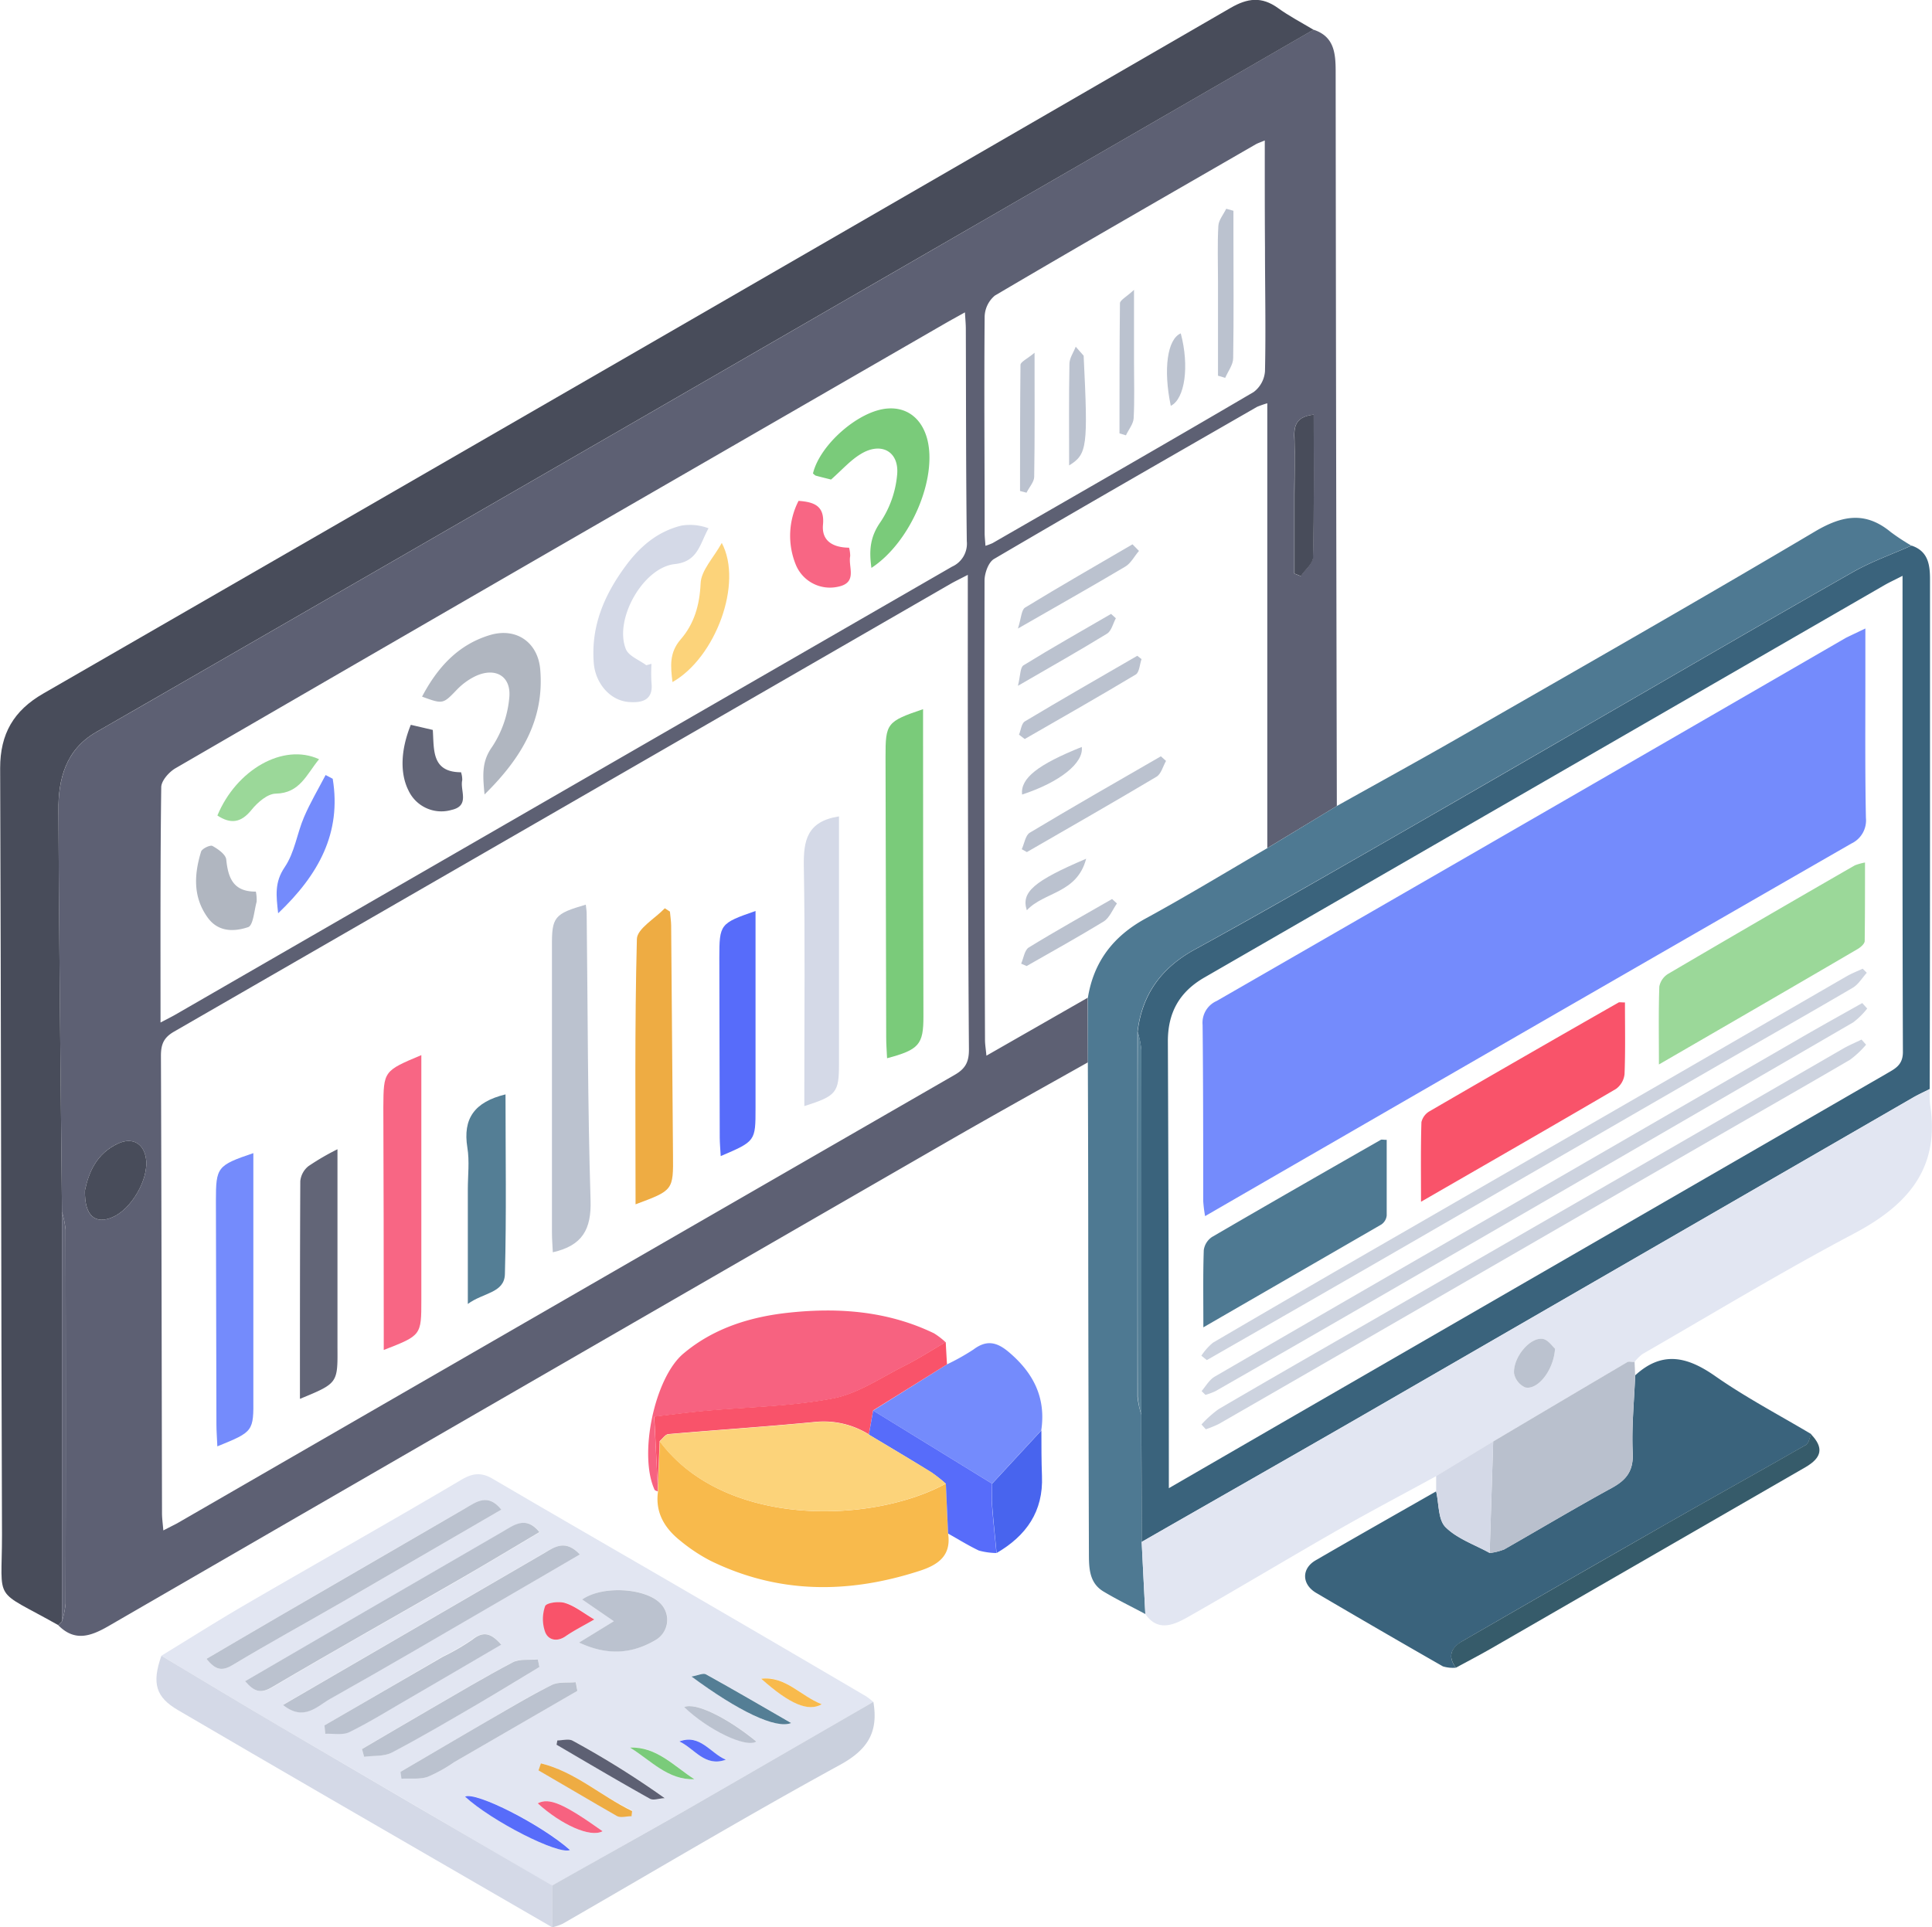 <svg id="图层_1" data-name="图层 1" xmlns="http://www.w3.org/2000/svg" viewBox="0 0 377.79 376.95"><defs><style>.cls-1{fill:#5d6073;}.cls-2{fill:#484c5a;}.cls-3{fill:#e2e6f2;}.cls-4{fill:#3a637c;}.cls-5{fill:#4e7992;}.cls-6{fill:#f8ba4c;}.cls-7{fill:#f76280;}.cls-8{fill:#d4d9e7;}.cls-9{fill:#b9c0cd;}.cls-10{fill:#cad0dd;}.cls-11{fill:#748bfc;}.cls-12{fill:#365b6a;}.cls-13{fill:#f9536a;}.cls-14{fill:#576cfa;}.cls-15{fill:#4864ee;}.cls-16{fill:#626577;}.cls-17{fill:#bbc2cf;}.cls-18{fill:#547e95;}.cls-19{fill:#eeac43;}.cls-20{fill:#7acb7a;}.cls-21{fill:#fcd37a;}.cls-22{fill:#f86684;}.cls-23{fill:#b0b6c0;}.cls-24{fill:#9bd899;}.cls-25{fill:#cdd3df;}</style></defs><title>omp</title><path class="cls-1" d="M424.33,420.53c-9,5.06-18,10.06-26.95,15.21Q315,483.23,232.74,530.83c-3.49,2-6.56,3-9.74-.22l.73-.75a17.4,17.4,0,0,0,.71-3.5q.06-36.54,0-73.08a19.07,19.07,0,0,0-.71-3.5c-.25-26.16-.57-52.32-.7-78.49,0-6.16,1.42-11.89,7.35-15.32,3.77-2.18,7.55-4.33,11.32-6.51l46.85-27,45.56-26.28,46.51-26.86L426.17,243l42.29-24.44c4,1.3,4.32,4.52,4.33,8.07q.07,71.88.23,143.76l-13.6,8.23v-87a19.29,19.29,0,0,0-2,.7c-17.17,9.88-34.36,19.72-51.43,29.75-1.1.64-1.86,2.79-1.86,4.23q-.07,44.89.09,89.79c0,.91.16,1.82.28,3.13l19.8-11.33Zm-23.47-95.35c-1.72.89-2.6,1.31-3.45,1.8q-75.87,43.78-151.77,87.54c-2.08,1.19-2.56,2.56-2.56,4.76.12,29.8.14,59.6.21,89.4,0,1,.15,2.06.26,3.39,1.17-.6,1.95-1,2.69-1.38q76-43.89,152.09-87.74c2.19-1.26,2.76-2.66,2.75-5-.15-19.58-.17-39.15-.21-58.73C400.84,348.1,400.86,337,400.86,325.18ZM243,412.73c1.45-.76,2.2-1.13,2.93-1.55q75.92-43.81,151.84-87.6a4.92,4.92,0,0,0,2.89-5c-.17-13.84-.14-27.69-.19-41.53,0-.94-.1-1.87-.17-3.21-1.56.87-2.74,1.51-3.9,2.18l-70.24,40.54Q286,339.76,245.93,363c-1.26.73-2.78,2.44-2.79,3.71C242.94,381.8,243,396.89,243,412.73ZM458.93,240.22c-.92.39-1.37.53-1.78.76-17,9.82-34.09,19.61-51,29.58a5.57,5.57,0,0,0-2,4.16c-.12,14.08,0,28.16,0,42.25,0,.79.1,1.57.16,2.53a12.68,12.68,0,0,0,1.38-.52c17.05-9.82,34.11-19.6,51.07-29.56a5.6,5.6,0,0,0,2.21-4.06c.18-8.1,0-16.2,0-24.3C458.92,254.25,458.93,247.44,458.93,240.22ZM228.22,445.59c-.09,5,2,6.67,5.42,5.21,3.66-1.58,7-7.33,6.54-11.26-.37-3.13-2.67-4.44-5.48-3.14C230.4,438.39,228.92,442.2,228.22,445.59ZM468.5,293.85c-3.16.34-3.91,1.89-3.8,4.42.16,3.72,0,7.46,0,11.2v15.46l1.25.5c.83-1.24,2.37-2.46,2.4-3.72C468.59,312.52,468.5,303.31,468.5,293.85Z" transform="translate(-211.61 -212.75)"/><path class="cls-2" d="M468.46,218.57,426.17,243,380.62,269.3l-46.51,26.86-45.56,26.28-46.85,27c-3.77,2.18-7.55,4.33-11.32,6.51-5.93,3.43-7.39,9.16-7.35,15.32.13,26.17.45,52.33.7,78.49v80.08l-.73.75c-12.95-7.31-11-4.05-11-17.62-.18-50-.17-100-.36-150,0-6.7,2.64-11.24,8.42-14.57q116.14-66.94,232.17-134.1c3.33-1.93,6.08-2.27,9.25,0C463.67,215.89,466.11,217.16,468.46,218.57Z" transform="translate(-211.61 -212.75)"/><path class="cls-3" d="M243.17,536.58c5.59-3.41,11.11-6.92,16.77-10.2,13.94-8.11,28-16,41.89-24.22,2.24-1.32,3.92-1.48,6.12-.19,12.84,7.53,25.75,14.95,38.62,22.44q17.21,10,34.38,20.09a14.1,14.1,0,0,1,1.43,1.12c-12.11,7-24.21,14-36.36,21-8.79,5-17.65,9.95-26.48,14.93Q293,566,266.48,550.49C258.68,545.91,250.94,541.22,243.17,536.58ZM325,516.77c-2.72-2.94-4.83-1.54-6.87-.36q-22.38,13-44.72,26l-6.46,3.76c4.11,3.28,6.68.24,9.24-1.2,10.71-6,21.31-12.24,31.93-18.41C313.63,523.39,319.16,520.15,325,516.77Zm-65.42,24.79c1.88,2.18,3.15,2.46,5.39,1.14,12.19-7.2,24.55-14.12,36.82-21.19,5.13-3,10.19-6,15.37-9.08-2.68-3.35-5-1.36-7.34,0q-13.39,7.73-26.75,15.51ZM309.65,508c-2.61-3.26-4.9-1.5-7.13-.21q-18.24,10.54-36.46,21.16c-4.66,2.71-9.31,5.45-14.07,8.24,1.76,2.2,3,2.46,5.12,1.2,7.13-4.3,14.45-8.29,21.66-12.46C289,520,299.17,514.07,309.65,508Zm15.19,26c5.52,2.56,10.29,2.19,14.88-.43a4.56,4.56,0,0,0,1-7.27c-3-3-11.21-3.51-15.25-.72l6.19,4.25Zm-7.75,4.75-.31-1.48c-1.65.17-3.55-.15-4.91.57-5.49,2.89-10.83,6.08-16.2,9.19-4.44,2.57-8.85,5.18-13.27,7.77l.41,1.51c1.82-.25,3.89,0,5.42-.82,5.72-3,11.28-6.28,16.86-9.53C309.13,543.65,313.1,541.19,317.09,538.78Zm-42,11.42.11,1.6c1.59-.08,3.4.31,4.72-.33,3.79-1.84,7.39-4.07,11-6.19,6.19-3.6,12.37-7.22,18.7-10.92-1.88-2.07-3.4-2.73-5.61-1a44.14,44.14,0,0,1-5.79,3.36Q286.64,543.48,275.06,550.2Zm49.45-6.75-.29-1.7c-1.58.16-3.38-.11-4.71.56-4.1,2-8.05,4.4-12,6.7-5.87,3.4-11.71,6.85-17.56,10.28l.18,1.34c1.72-.09,3.55.16,5.13-.36a28.79,28.79,0,0,0,5.19-2.88Zm-3.91,9.69-.17.84c6.07,3.54,12.12,7.13,18.25,10.56.72.41,1.93,0,2.91-.1a176.86,176.86,0,0,0-18-11.24C322.84,552.77,321.61,553.14,320.6,553.14Zm2.47,21.44c-5.6-5-18.36-11.46-20.52-10.45C307.73,568.93,320.83,575.59,323.07,574.58Zm4.75-45.1c-2.22-1.31-3.82-2.63-5.66-3.21-1.19-.38-3.66,0-3.91.6a7.57,7.57,0,0,0,0,5.06c.62,1.66,2.23,2.06,4,.84S325.61,530.76,327.82,529.48Zm38.49,20.26c-5.78-3.33-11.19-6.5-16.67-9.53-.53-.29-1.51.21-2.8.44C356,547.39,363.29,551,366.31,549.74Zm-48.93,7.89-.47,1.32c5.12,3,10.22,6,15.39,8.93.72.4,1.87,0,2.81,0l.11-1C329.18,564.05,324.05,559.25,317.38,557.63Zm28-11c4.73,4.52,12.1,8,14.11,6.73C353.74,548.58,347.54,545.63,345.4,546.63Zm2,14.1c-4-2.55-7.42-6.4-12.59-6.19C338.84,557,342.19,560.92,347.4,560.73Zm-18,10.17c-7.66-5.44-10.44-6.62-12.69-5.46C321.37,569.64,327.07,572.22,329.44,570.9Zm42.86-24.83c-4.22-1.67-7.09-5.54-11.85-5C366.07,546,369.66,547.59,372.3,546.07Zm-18.76,10.84c-3-1.26-5-5.09-9.07-3.57C347.44,554.74,349.45,558.41,353.54,556.91Z" transform="translate(-211.61 -212.75)"/><path class="cls-4" d="M585.4,319.46c3.24,1.08,3.61,3.73,3.61,6.6q0,23.9,0,47.79,0,25.95-.06,51.9c-1.11.56-2.24,1.07-3.31,1.69q-54.51,31.47-109,62.95c-13.91,8-27.86,15.95-41.79,23.93q0-12.45-.07-24.89,0-35.68,0-71.37a17.49,17.49,0,0,0-.71-3.51c.88-7.35,4.68-12.53,11.19-16.1,11.11-6.07,22.1-12.38,33.08-18.68,14.78-8.47,29.51-17,44.25-25.53,17.12-9.89,34.19-19.84,51.37-29.61C577.58,322.57,581.58,321.17,585.4,319.46Zm-1.76,5.91c-1.59.82-2.58,1.27-3.52,1.81q-66.49,38.38-133,76.75c-4.89,2.82-7.17,6.89-7.14,12.56q.18,41.72.19,83.43v3.89L462.31,491l118.09-68.2c1.69-1,3.32-1.67,3.31-4.32C583.6,387.69,583.64,356.89,583.64,325.37Z" transform="translate(-211.61 -212.75)"/><path class="cls-5" d="M434.79,489.43q0,12.45.07,24.89.34,7,.71,14.1c-2.73-1.46-5.51-2.8-8.16-4.39-2.89-1.72-2.86-4.74-2.87-7.62q-.09-28.15-.13-56.33,0-19.79-.08-39.55V407.94c1.13-7.11,5-12.11,11.32-15.56,8-4.36,15.86-9.14,23.77-13.75L473,370.4c8.23-4.61,16.5-9.14,24.68-13.84,23-13.21,46-26.32,68.8-39.84,5.4-3.2,9.91-4,14.88.11a42.1,42.1,0,0,0,4,2.63c-3.82,1.71-7.82,3.11-11.44,5.17-17.18,9.77-34.25,19.72-51.37,29.61-14.74,8.51-29.47,17.06-44.25,25.53-11,6.3-22,12.61-33.08,18.68-6.51,3.57-10.31,8.75-11.19,16.1q0,35.68,0,71.37A17.32,17.32,0,0,0,434.79,489.43Z" transform="translate(-211.61 -212.75)"/><path class="cls-3" d="M435.57,528.42q-.36-7-.71-14.1c13.93-8,27.88-15.91,41.79-23.93q54.51-31.45,109-62.95c1.07-.62,2.2-1.13,3.31-1.69a21,21,0,0,0,.06,3c2,12.57-4.45,19.76-14.93,25.29-14,7.4-27.58,15.63-41.31,23.54a8,8,0,0,0-1.54,1.54c-.5,0-1.09-.16-1.46.06q-13.12,7.73-26.19,15.51l-11.18,6.78c-6.27,3.43-12.6,6.76-18.81,10.3-10,5.71-19.83,11.64-29.83,17.31C441.09,530.58,438,531.93,435.57,528.42Zm80.12-51.9c-.48-.4-1.35-1.74-2.4-1.91-2.47-.38-5.81,3.57-5.62,6.73a3.79,3.79,0,0,0,2.16,2.75C512.2,484.71,515.4,480.89,515.69,476.52Z" transform="translate(-211.61 -212.75)"/><path class="cls-4" d="M496.3,538.92a6.7,6.7,0,0,1-2.54-.26q-12.43-7.11-24.78-14.37c-2.84-1.68-2.9-4.76-.09-6.38,7.82-4.54,15.7-9,23.55-13.48.56,2.39.36,5.53,1.83,7,2.29,2.28,5.7,3.42,8.64,5.05a11.34,11.34,0,0,0,2.85-.71c7-4,13.92-8.12,21-12,2.91-1.58,4.29-3.37,4.12-6.92-.24-5,.29-10.07.48-15.11,5.3-4.87,10.22-3.66,15.69.18,6,4.19,12.47,7.58,18.75,11.32-.34.71-.49,1.76-1,2.08-8.92,5.11-17.91,10.09-26.84,15.19q-20.22,11.54-40.36,23.2C495.4,535,494.61,536.69,496.3,538.92Z" transform="translate(-211.61 -212.75)"/><path class="cls-6" d="M397,512.63c.67,4.33-1.88,6.15-5.51,7.33-13.9,4.52-27.58,4.57-40.92-1.94a33.46,33.46,0,0,1-5.88-3.89c-3.08-2.44-5-5.52-4.41-9.67,0-.32,0-.63,0-.95l.36-8.86c12.65,17,41.49,16.15,55.95,8.26C396.69,506.15,396.84,509.39,397,512.63Z" transform="translate(-211.61 -212.75)"/><path class="cls-7" d="M340.24,503.51c0,.32,0,.63,0,.95-.22-.12-.55-.18-.64-.36-3.14-6.87,0-21.86,5.63-26.6,6-5.07,13.33-7.28,20.94-8.05,9.63-1,19.16-.24,28.08,4.07a14.34,14.34,0,0,1,2.26,1.74c-2.68,1.56-5.3,3.26-8.07,4.65-4.59,2.31-9.09,5.44-14,6.38-8.21,1.57-16.71,1.67-25.09,2.43-3.16.29-6.3.71-9.83,1.12C339.79,494.64,340,499.08,340.24,503.51Z" transform="translate(-211.61 -212.75)"/><path class="cls-8" d="M243.17,536.58c7.77,4.64,15.51,9.33,23.31,13.91q26.5,15.57,53.06,31c0,2.72,0,5.45,0,8.17Q297.64,577,275.73,564.29q-14.66-8.5-29.29-17.06C242.08,544.69,241.26,542,243.17,536.58Z" transform="translate(-211.61 -212.75)"/><path class="cls-9" d="M531.35,481.76c-.19,5-.72,10.1-.48,15.11.17,3.55-1.21,5.34-4.12,6.92-7.07,3.86-14,8-21,12a11.34,11.34,0,0,1-2.85.71l.69-21.82q13.08-7.77,26.19-15.51c.37-.22,1,0,1.46-.06C531.28,480,531.32,480.87,531.35,481.76Z" transform="translate(-211.61 -212.75)"/><path class="cls-10" d="M319.55,589.7c0-2.72,0-5.45,0-8.17,8.83-5,17.69-9.9,26.48-14.93,12.15-7,24.25-14,36.36-21,1,5.81-1,9.3-6.5,12.31-18.29,10-36.19,20.69-54.25,31.09A10.14,10.14,0,0,1,319.55,589.7Z" transform="translate(-211.61 -212.75)"/><path class="cls-11" d="M396.79,479.59a43.41,43.41,0,0,0,5.17-2.9c2.55-1.92,4.55-1.49,6.89.48,4.83,4.07,7.33,8.95,6.37,15.34l-9.62,10.41-23.25-14.29Z" transform="translate(-211.61 -212.75)"/><path class="cls-12" d="M496.3,538.92c-1.69-2.23-.9-4,1.24-5.19q20.15-11.64,40.36-23.2c8.93-5.1,17.92-10.08,26.84-15.19.56-.32.71-1.37,1-2.08,2.5,2.61,2.19,4.55-1.11,6.46L503.13,535.2C500.88,536.49,498.58,537.68,496.3,538.92Z" transform="translate(-211.61 -212.75)"/><path class="cls-13" d="M396.79,479.59l-14.44,9-.84,4.7a16.71,16.71,0,0,0-10.62-2.43c-9.52.92-19.07,1.54-28.59,2.37-.6.06-1.14.9-1.7,1.38l-.36,8.86c-.22-4.43-.45-8.87-.69-13.67,3.53-.41,6.67-.83,9.83-1.12,8.38-.76,16.88-.86,25.09-2.43,4.9-.94,9.4-4.07,14-6.38,2.77-1.39,5.39-3.09,8.07-4.65C396.62,476.71,396.7,478.15,396.79,479.59Z" transform="translate(-211.61 -212.75)"/><path class="cls-14" d="M381.51,493.33l.84-4.7,23.25,14.29c0,1.45-.08,2.92,0,4.37.24,3.07.57,6.13.86,9.2A13.47,13.47,0,0,1,403,516c-2.08-1-4-2.19-6-3.32-.14-3.24-.29-6.48-.43-9.72a28.84,28.84,0,0,0-2.78-2.2C389.71,498.21,385.6,495.79,381.51,493.33Z" transform="translate(-211.61 -212.75)"/><path class="cls-8" d="M503.6,494.66l-.69,21.82c-2.94-1.63-6.35-2.77-8.64-5.05-1.47-1.47-1.27-4.61-1.83-7,0-1,0-2,0-3Z" transform="translate(-211.61 -212.75)"/><path class="cls-15" d="M406.49,516.49c-.29-3.07-.62-6.13-.86-9.2-.11-1.45,0-2.92,0-4.37l9.62-10.41c0,3,0,5.94.11,8.9C415.65,508.38,412.27,513.12,406.49,516.49Z" transform="translate(-211.61 -212.75)"/><path class="cls-2" d="M228.22,445.59c.7-3.39,2.18-7.2,6.48-9.19,2.81-1.3,5.11,0,5.48,3.14.46,3.93-2.88,9.68-6.54,11.26C230.24,452.26,228.13,450.59,228.22,445.59Z" transform="translate(-211.61 -212.75)"/><path class="cls-2" d="M468.5,293.85c0,9.46.09,18.67-.11,27.86,0,1.26-1.57,2.48-2.4,3.72l-1.25-.5V309.47c0-3.74.12-7.48,0-11.2C464.59,295.74,465.34,294.19,468.5,293.85Z" transform="translate(-211.61 -212.75)"/><path class="cls-16" d="M223.73,529.86V449.78a19.07,19.07,0,0,1,.71,3.5q.06,36.54,0,73.08A17.4,17.4,0,0,1,223.73,529.86Z" transform="translate(-211.61 -212.75)"/><path class="cls-17" d="M325,516.77c-5.8,3.38-11.33,6.62-16.88,9.83-10.62,6.17-21.22,12.4-31.93,18.41-2.56,1.44-5.13,4.48-9.24,1.2l6.46-3.76q22.35-13,44.72-26C320.13,515.23,322.24,513.83,325,516.77Z" transform="translate(-211.61 -212.75)"/><path class="cls-17" d="M259.54,541.56,283,527.91q13.37-7.77,26.75-15.51c2.31-1.33,4.66-3.32,7.34,0-5.18,3.06-10.24,6.13-15.37,9.08-12.27,7.07-24.63,14-36.82,21.19C262.69,544,261.42,543.74,259.54,541.56Z" transform="translate(-211.61 -212.75)"/><path class="cls-17" d="M309.65,508c-10.48,6.09-20.66,12-30.88,17.93-7.21,4.17-14.53,8.16-21.66,12.46-2.09,1.26-3.36,1-5.12-1.2,4.76-2.79,9.41-5.53,14.07-8.24q18.22-10.59,36.46-21.16C304.75,506.48,307,504.72,309.65,508Z" transform="translate(-211.61 -212.75)"/><path class="cls-17" d="M324.84,534l6.8-4.17-6.19-4.25c4-2.79,12.29-2.24,15.25.72a4.56,4.56,0,0,1-1,7.27C335.13,536.22,330.36,536.59,324.84,534Z" transform="translate(-211.61 -212.75)"/><path class="cls-17" d="M317.09,538.78c-4,2.41-8,4.87-12,7.21-5.58,3.25-11.14,6.54-16.86,9.53-1.53.8-3.6.57-5.42.82l-.41-1.51c4.42-2.59,8.83-5.2,13.27-7.77,5.37-3.11,10.71-6.3,16.2-9.19,1.36-.72,3.26-.4,4.91-.57Z" transform="translate(-211.61 -212.75)"/><path class="cls-17" d="M275.06,550.2q11.58-6.71,23.17-13.43a44.14,44.14,0,0,0,5.79-3.36c2.21-1.78,3.73-1.12,5.61,1-6.33,3.7-12.51,7.32-18.7,10.92-3.65,2.12-7.25,4.35-11,6.19-1.32.64-3.13.25-4.72.33Z" transform="translate(-211.61 -212.75)"/><path class="cls-17" d="M324.51,543.45l-24.08,13.94a28.79,28.79,0,0,1-5.19,2.88c-1.58.52-3.41.27-5.13.36l-.18-1.34c5.85-3.43,11.69-6.88,17.56-10.28,4-2.3,7.92-4.66,12-6.7,1.33-.67,3.13-.4,4.71-.56Z" transform="translate(-211.61 -212.75)"/><path class="cls-1" d="M320.6,553.14c1,0,2.24-.37,3,.06a176.86,176.86,0,0,1,18,11.24c-1,0-2.19.51-2.91.1-6.13-3.43-12.18-7-18.25-10.56Z" transform="translate(-211.61 -212.75)"/><path class="cls-14" d="M323.07,574.58c-2.24,1-15.34-5.65-20.52-10.45C304.71,563.12,317.47,569.62,323.07,574.58Z" transform="translate(-211.61 -212.75)"/><path class="cls-13" d="M327.82,529.48c-2.21,1.28-4,2.17-5.61,3.29s-3.36.82-4-.84a7.57,7.57,0,0,1,0-5.06c.25-.65,2.72-1,3.91-.6C324,526.85,325.6,528.17,327.82,529.48Z" transform="translate(-211.61 -212.75)"/><path class="cls-18" d="M366.31,549.74c-3,1.22-10.35-2.35-19.47-9.09,1.29-.23,2.27-.73,2.8-.44C355.12,543.24,360.53,546.41,366.31,549.74Z" transform="translate(-211.61 -212.75)"/><path class="cls-19" d="M317.38,557.63c6.67,1.62,11.8,6.42,17.84,9.33l-.11,1c-.94,0-2.09.35-2.81,0C327.13,565,322,561.94,316.91,559Z" transform="translate(-211.61 -212.75)"/><path class="cls-17" d="M345.4,546.63c2.14-1,8.34,2,14.11,6.73C357.5,554.67,350.13,551.15,345.4,546.63Z" transform="translate(-211.61 -212.75)"/><path class="cls-20" d="M347.4,560.73c-5.21.19-8.56-3.72-12.59-6.19C340,554.33,343.4,558.18,347.4,560.73Z" transform="translate(-211.61 -212.75)"/><path class="cls-7" d="M329.44,570.9c-2.37,1.32-8.07-1.26-12.69-5.46C319,564.28,321.78,565.46,329.44,570.9Z" transform="translate(-211.61 -212.75)"/><path class="cls-6" d="M372.3,546.07c-2.64,1.52-6.23,0-11.85-5C365.21,540.53,368.08,544.4,372.3,546.07Z" transform="translate(-211.61 -212.75)"/><path class="cls-14" d="M353.54,556.91c-4.09,1.5-6.1-2.17-9.07-3.57C348.52,551.82,350.51,555.65,353.54,556.91Z" transform="translate(-211.61 -212.75)"/><path class="cls-18" d="M434.79,489.43a17.32,17.32,0,0,1-.7-3.51q-.06-35.68,0-71.37a17.49,17.49,0,0,1,.71,3.51Q434.83,453.75,434.79,489.43Z" transform="translate(-211.61 -212.75)"/><path class="cls-17" d="M515.69,476.52c-.29,4.37-3.49,8.19-5.86,7.57a3.79,3.79,0,0,1-2.16-2.75c-.19-3.16,3.15-7.11,5.62-6.73C514.34,474.78,515.21,476.12,515.69,476.52Z" transform="translate(-211.61 -212.75)"/><path class="cls-21" d="M381.51,493.33c4.09,2.46,8.2,4.88,12.26,7.38a28.84,28.84,0,0,1,2.78,2.2c-14.46,7.89-43.3,8.71-55.95-8.26.56-.48,1.1-1.32,1.7-1.38,9.52-.83,19.07-1.45,28.59-2.37A16.71,16.71,0,0,1,381.51,493.33Z" transform="translate(-211.61 -212.75)"/><path class="cls-20" d="M392.11,351.45v5.2q0,27.47.07,54.92c0,5.46-.85,6.49-7.11,8.15-.06-1.39-.17-2.71-.17-4q-.07-27.45-.13-54.91C384.76,354.22,385,353.86,392.11,351.45Z" transform="translate(-211.61 -212.75)"/><path class="cls-17" d="M326.16,389.68c.06.62.17,1.21.17,1.8.22,18.66.19,37.33.76,56,.18,5.66-1.56,8.88-7.38,10.19-.06-1.29-.17-2.59-.17-3.89q0-28,0-56C319.5,392.11,320,391.47,326.16,389.68Z" transform="translate(-211.61 -212.75)"/><path class="cls-11" d="M254.11,495.63c-.07-1.72-.18-3-.18-4.36q-.06-21.84-.1-43.67c0-6.58.24-6.92,7.32-9.32,0,5.91,0,11.72,0,17.52q0,15.12,0,30.23C261.2,492.74,261.2,492.74,254.11,495.63Z" transform="translate(-211.61 -212.75)"/><path class="cls-22" d="M294,419.11V455.4q0,5.81,0,11.6c0,6.92,0,6.92-7.35,9.78V472.7q0-21.7-.08-43.41C286.62,422.21,286.62,422.21,294,419.11Z" transform="translate(-211.61 -212.75)"/><path class="cls-19" d="M335.89,448.29c0-17.55-.19-34.73.26-51.9.05-2,3.55-4,5.46-6l1,.65c.08.91.23,1.82.24,2.73q.19,22.41.36,44.81C343.28,445.55,343.26,445.55,335.89,448.29Z" transform="translate(-211.61 -212.75)"/><path class="cls-8" d="M375.67,372.42v3.92q0,22.21,0,44.43c0,5.69-.48,6.31-6.78,8.31v-3.69c0-14.44.16-28.88-.1-43.31C368.73,377.19,369.38,373.39,375.67,372.42Z" transform="translate(-211.61 -212.75)"/><path class="cls-16" d="M270.26,486.34c0-14.49,0-28.54.07-42.58a4.3,4.3,0,0,1,1.59-2.93,48.69,48.69,0,0,1,5.68-3.31v8.15q0,15.3,0,30.61C277.65,483.29,277.66,483.29,270.26,486.34Z" transform="translate(-211.61 -212.75)"/><path class="cls-14" d="M359.35,390.92v25.43c0,4.36,0,8.73,0,13.09,0,6.51,0,6.51-6.81,9.42-.07-1.28-.18-2.45-.19-3.62q-.06-17.57-.08-35.15C352.28,393.48,352.39,393.34,359.35,390.92Z" transform="translate(-211.61 -212.75)"/><path class="cls-18" d="M310.46,426.79c0,11.86.2,23.51-.12,35.16-.1,3.72-4.28,3.61-7.25,5.83V445.39c0-2.74.35-5.53-.09-8.19C302.08,431.52,304.39,428.27,310.46,426.79Z" transform="translate(-211.61 -212.75)"/><path class="cls-20" d="M374.12,306.54c-.8-.2-1.88-.46-2.95-.75-.22-.06-.39-.29-.59-.43,1.33-5.63,8.95-12.29,14.56-12.71,3.83-.3,6.72,1.94,7.79,6,2,7.74-3.26,20.17-10.92,25.17-.46-3.34-.32-6,1.79-9a19.8,19.8,0,0,0,3.24-9.23c.43-4.59-3.19-6.5-7.18-4C377.9,302.78,376.31,304.6,374.12,306.54Z" transform="translate(-211.61 -212.75)"/><path class="cls-23" d="M306.36,368.13c-.39-4-.52-6.49,1.48-9.31a20.78,20.78,0,0,0,3.35-9.55c.47-4.41-2.9-6.19-6.92-4.12a12.72,12.72,0,0,0-3.26,2.43c-2.78,2.89-2.74,2.93-6.87,1.42,3-5.7,7.06-10.19,13.3-12.05,5.15-1.53,9.37,1.45,9.81,6.75C318.06,353.38,313.73,360.88,306.36,368.13Z" transform="translate(-211.61 -212.75)"/><path class="cls-8" d="M339,342.58a31.9,31.9,0,0,0,0,3.66c.41,3.5-1.9,4-4.41,3.81-3.74-.28-6.56-3.72-6.87-7.61-.58-7.24,2.06-13.35,6.23-19,2.8-3.81,6.25-6.75,10.9-7.89a10.26,10.26,0,0,1,5.31.52c-1.71,3.06-2.05,6.5-6.56,7-6.21.63-11.95,10.79-9.61,16.62.55,1.38,2.63,2.13,4,3.17Z" transform="translate(-211.61 -212.75)"/><path class="cls-22" d="M367.76,310.71c3.1.22,5.12,1,4.78,4.66-.3,3.27,2.07,4.47,5.1,4.5a6.17,6.17,0,0,1,.22,1.64c-.43,2.14,1.53,5.22-2.41,6a7.21,7.21,0,0,1-8.22-4.3A15,15,0,0,1,367.76,310.71Z" transform="translate(-211.61 -212.75)"/><path class="cls-21" d="M352.75,318.94c4.21,7.91-1.25,22.47-9.64,27.21-.36-3-.69-5.7,1.6-8.35,2.62-3,3.72-6.7,3.9-10.95C348.71,324.3,351.14,321.85,352.75,318.94Z" transform="translate(-211.61 -212.75)"/><path class="cls-16" d="M291.94,354.51l4.3,1c.27,3.85-.29,8.26,5.52,8.28a4.71,4.71,0,0,1,.24,1.54c-.48,2,1.57,5-2.08,5.82a7.1,7.1,0,0,1-8.43-3.79C289.82,364.05,289.93,359.47,291.94,354.51Z" transform="translate(-211.61 -212.75)"/><path class="cls-11" d="M276.67,365.06c1.74,10.59-2.74,18.77-10.67,26.31-.39-3.5-.72-6.06,1.27-9s2.4-6.58,3.79-9.81c1.21-2.83,2.8-5.5,4.22-8.23Z" transform="translate(-211.61 -212.75)"/><path class="cls-23" d="M261.64,387.13a7.44,7.44,0,0,1,.15,2c-.48,1.74-.66,4.62-1.66,4.95-2.76.93-5.93,1-8-2-2.82-4-2.54-8.39-1.2-12.77.18-.58,1.78-1.35,2.22-1.11,1.09.6,2.59,1.65,2.7,2.65C256.22,384.45,257.22,387.17,261.64,387.13Z" transform="translate(-211.61 -212.75)"/><path class="cls-24" d="M274,361.24c-2.47,3-3.74,6.62-8.43,6.73-1.65,0-3.61,1.73-4.79,3.19-2.06,2.56-4.1,2.77-6.66,1.09C257.83,363.3,267,358,274,361.24Z" transform="translate(-211.61 -212.75)"/><path class="cls-17" d="M439.62,361.57c-.6,1.05-.95,2.54-1.86,3.09-8.39,5-16.88,9.85-25.35,14.74l-1-.56c.51-1.11.71-2.72,1.57-3.23,8.48-5.09,17.07-10,25.63-14.94Z" transform="translate(-211.61 -212.75)"/><path class="cls-17" d="M410.87,356.44c.37-.89.48-2.19,1.13-2.59,7.28-4.36,14.64-8.58,22-12.84l.83.65c-.36,1-.4,2.53-1.11,3-7.18,4.31-14.47,8.45-21.73,12.63Z" transform="translate(-211.61 -212.75)"/><path class="cls-17" d="M434.33,320.5c-.88,1-1.56,2.4-2.67,3.06-6.59,3.92-13.28,7.68-21,12.12.65-2,.66-3.65,1.4-4.1,6.94-4.24,14-8.28,21-12.37Z" transform="translate(-211.61 -212.75)"/><path class="cls-17" d="M429.81,333.67c-.55,1-.85,2.46-1.71,3-5.44,3.34-11,6.48-17.44,10.21.5-2,.42-3.59,1.08-4,5.63-3.48,11.4-6.73,17.13-10.06Z" transform="translate(-211.61 -212.75)"/><path class="cls-17" d="M411.29,401.22c.48-1.08.66-2.65,1.49-3.16,5.35-3.29,10.84-6.34,16.29-9.48l.95.87c-.85,1.2-1.45,2.82-2.6,3.53-4.93,3-10,5.83-15.06,8.71Z" transform="translate(-211.61 -212.75)"/><path class="cls-17" d="M411.47,368.15c-.34-3.2,3.09-5.86,11.67-9.31C423.58,361.93,418.89,365.73,411.47,368.15Z" transform="translate(-211.61 -212.75)"/><path class="cls-17" d="M424,380.7c-1.78,6.83-8.24,6.45-11.6,10.08C411.24,387.24,413.75,385.07,424,380.7Z" transform="translate(-211.61 -212.75)"/><path class="cls-17" d="M449.78,286.23V267.72c0-3.6-.13-7.21.07-10.8.07-1.14,1-2.23,1.54-3.34l1.41.39v4.59c0,8.07.08,16.15-.05,24.22,0,1.3-1,2.58-1.56,3.87Z" transform="translate(-211.61 -212.75)"/><path class="cls-17" d="M433.36,269.44v14.29c0,3.6.12,7.21-.07,10.81-.06,1.14-1,2.24-1.51,3.35l-1.26-.38c0-8.48,0-17,.09-25.44C430.62,271.44,431.85,270.84,433.36,269.44Z" transform="translate(-211.61 -212.75)"/><path class="cls-17" d="M413.91,281.74c0,8.84.06,16.55-.07,24.26,0,1-1,2.07-1.5,3.11l-1.27-.33c0-8.23,0-16.45.09-24.67C411.17,283.52,412.48,282.94,413.91,281.74Z" transform="translate(-211.61 -212.75)"/><path class="cls-17" d="M423.51,282.32c.87,17.83.72,19.25-2.84,21.46,0-6.86-.06-13.36.06-19.86,0-1.13.8-2.24,1.23-3.36Z" transform="translate(-211.61 -212.75)"/><path class="cls-17" d="M440.55,292.12c-1.5-7.14-.68-13.05,1.95-14.17C444.21,284.33,443.32,290.77,440.55,292.12Z" transform="translate(-211.61 -212.75)"/><path class="cls-11" d="M576.37,335.67v10.5c0,8.85-.07,17.71.11,26.56a5,5,0,0,1-2.85,5q-51.69,29.72-103.3,59.54c-7.55,4.35-15.1,8.72-23.07,13.33a25.55,25.55,0,0,1-.37-3c0-11.47,0-22.94-.12-34.41a4.65,4.65,0,0,1,2.75-4.67q61.55-35.43,123-71C573.56,337,574.67,336.49,576.37,335.67Z" transform="translate(-211.61 -212.75)"/><path class="cls-24" d="M536,420.94c0-5.63-.09-10.45.08-15.25a3.75,3.75,0,0,1,1.77-2.5Q556,392.53,574.3,382a11.18,11.18,0,0,1,2-.56c0,5.32,0,10.34-.06,15.35,0,.54-.79,1.23-1.38,1.57C562.22,405.77,549.52,413.11,536,420.94Z" transform="translate(-211.61 -212.75)"/><path class="cls-13" d="M529.36,408.81c0,4.8.1,9.4-.08,14a4.1,4.1,0,0,1-1.67,2.91c-12.44,7.29-24.94,14.46-38.13,22.07,0-5.56-.07-10.57.08-15.57a3.35,3.35,0,0,1,1.66-2.17q18.39-10.68,36.87-21.22C528.27,408.72,528.56,408.81,529.36,408.81Z" transform="translate(-211.61 -212.75)"/><path class="cls-5" d="M446.92,472.35c0-5.7-.08-10.4.08-15.09a3.7,3.7,0,0,1,1.61-2.58c11-6.41,22-12.71,33-19,.18-.1.47,0,1.16,0,0,5,0,9.88,0,14.81a2.44,2.44,0,0,1-1.05,1.75C470.4,458.79,459.1,465.31,446.92,472.35Z" transform="translate(-211.61 -212.75)"/><path class="cls-25" d="M446.55,491.35a21.81,21.81,0,0,1,3.35-3c10.09-5.91,20.23-11.71,30.36-17.55L531,441.54q20.5-11.84,41-23.69c1.16-.67,2.41-1.19,3.62-1.78l.89,1a18.4,18.4,0,0,1-3.13,2.94c-8.91,5.22-17.89,10.32-26.82,15.48Q516.68,452.74,486.81,470,468.39,480.64,450,491.22a21.18,21.18,0,0,1-2.6,1.07Z" transform="translate(-211.61 -212.75)"/><path class="cls-25" d="M576.73,410A15,15,0,0,1,574,412.7q-47.43,27.54-94.92,55-14.85,8.58-29.75,17.11a12.42,12.42,0,0,1-2,.75l-.75-.74c.84-1,1.51-2.21,2.55-2.82q29.36-17.06,58.79-34l55.55-32.12c4.07-2.36,8.19-4.64,12.29-6.95Z" transform="translate(-211.61 -212.75)"/><path class="cls-25" d="M446.53,477.9a11.46,11.46,0,0,1,2.27-2.55q18.68-10.94,37.43-21.73Q511.58,439,537,424.34q17.92-10.36,35.85-20.73c1-.55,2-.94,3-1.4l.8.8c-.91,1-1.65,2.29-2.77,2.94-8.79,5.16-17.67,10.18-26.51,15.28q-29.88,17.25-59.77,34.53-20,11.55-40,23Z" transform="translate(-211.61 -212.75)"/></svg>